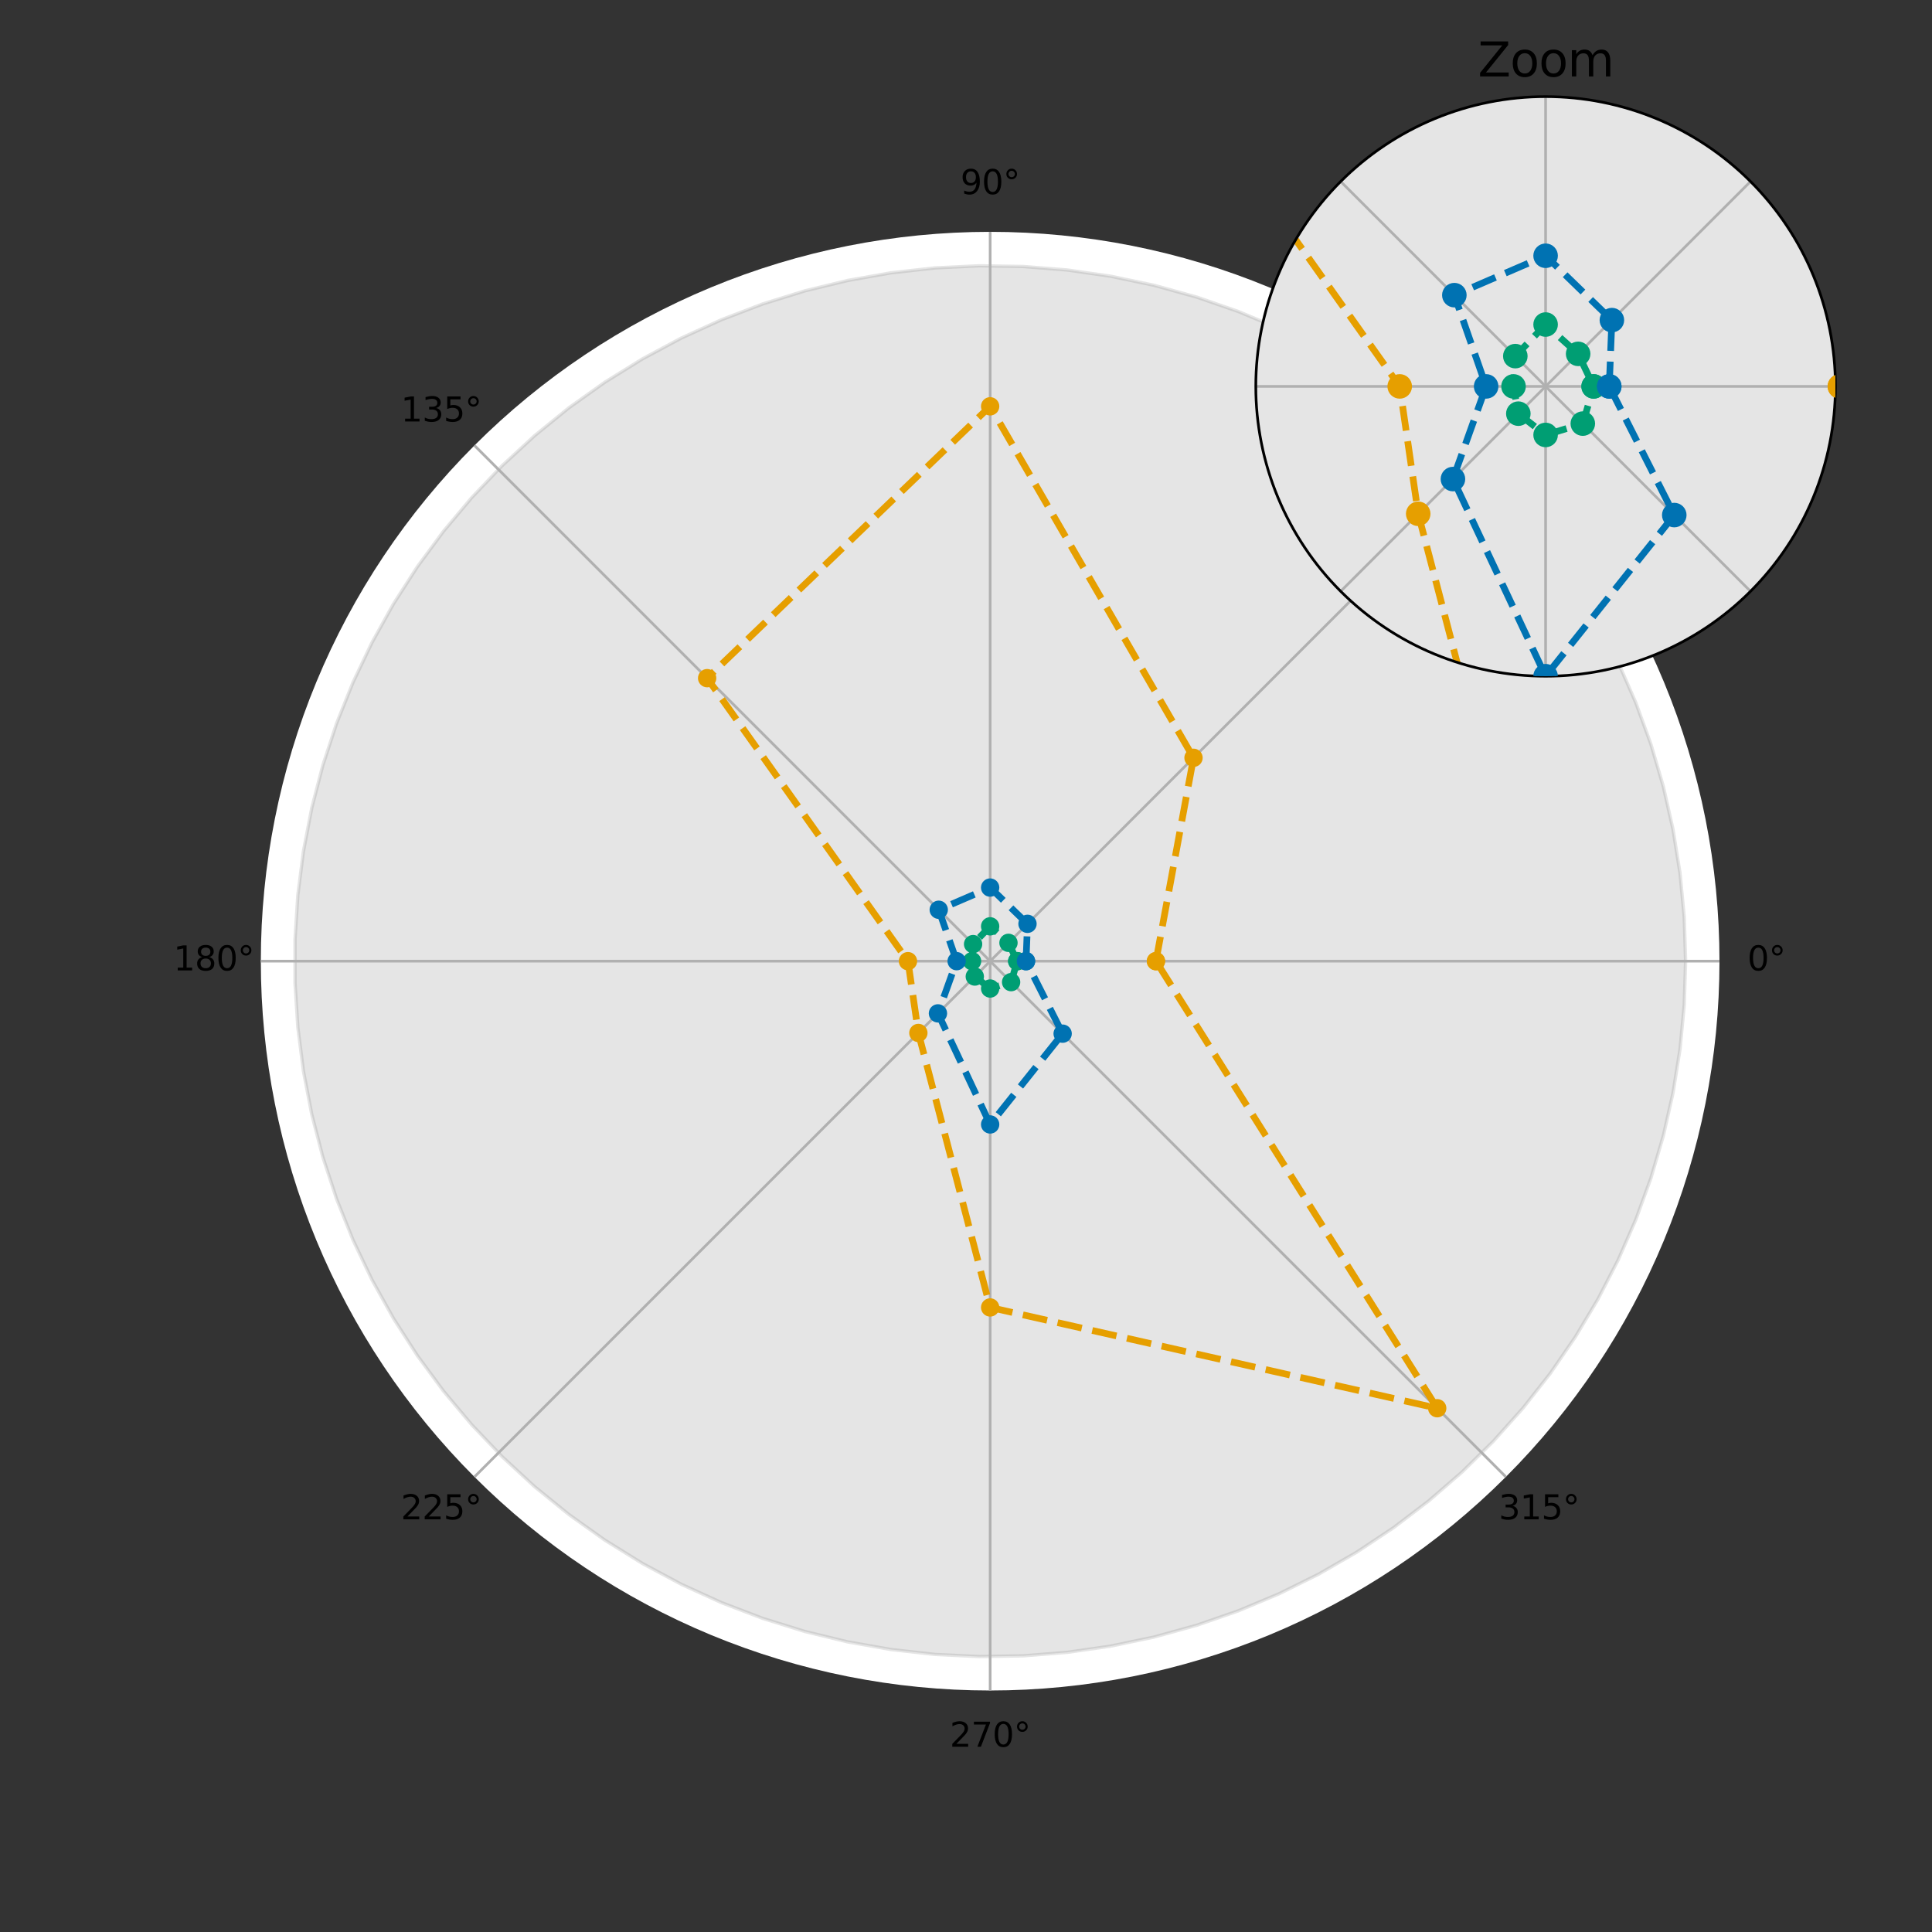 <?xml version="1.0" encoding="utf-8" standalone="no"?>
<!DOCTYPE svg PUBLIC "-//W3C//DTD SVG 1.1//EN"
  "http://www.w3.org/Graphics/SVG/1.1/DTD/svg11.dtd">
<svg xmlns:xlink="http://www.w3.org/1999/xlink" width="576pt" height="576pt" viewBox="0 0 576 576" xmlns="http://www.w3.org/2000/svg" version="1.1">
 <rect x="0" y="0" width="576" height="576" fill="#333333" stroke="none"/>
 <defs>
  <style type="text/css">*{stroke-linejoin: round; stroke-linecap: butt}</style>
 </defs>
 <g id="figure_1">
  <g id="patch_1">
   <path d="M 0 576 
L 576 576 
L 576 0 
L 0 0 
L 0 576 
z
" style="fill: none"/>
  </g>
  <g id="axes_1">
   <g id="patch_2">
    <path d="M 512.64 286.56 
C 512.64 258.006 507.015 229.73 496.088 203.349 
C 485.161 176.969 469.144 152.997 448.953 132.807 
C 428.763 112.616 404.791 96.599 378.411 85.672 
C 352.03 74.745 323.754 69.12 295.2 69.12 
C 266.646 69.12 238.37 74.745 211.989 85.672 
C 185.609 96.599 161.637 112.616 141.447 132.807 
C 121.256 152.997 105.239 176.969 94.312 203.349 
C 83.385 229.73 77.76 258.006 77.76 286.56 
C 77.76 315.114 83.385 343.39 94.312 369.771 
C 105.239 396.151 121.256 420.123 141.447 440.313 
C 161.637 460.504 185.609 476.521 211.989 487.448 
C 238.37 498.375 266.646 504 295.2 504 
C 323.754 504 352.03 498.375 378.411 487.448 
C 404.791 476.521 428.763 460.504 448.953 440.313 
C 469.144 420.123 485.161 396.151 496.088 369.771 
C 507.015 343.39 512.64 315.114 512.64 286.56 
M 295.2 286.56 
C 295.2 286.56 295.2 286.56 295.2 286.56 
C 295.2 286.56 295.2 286.56 295.2 286.56 
C 295.2 286.56 295.2 286.56 295.2 286.56 
C 295.2 286.56 295.2 286.56 295.2 286.56 
C 295.2 286.56 295.2 286.56 295.2 286.56 
C 295.2 286.56 295.2 286.56 295.2 286.56 
C 295.2 286.56 295.2 286.56 295.2 286.56 
C 295.2 286.56 295.2 286.56 295.2 286.56 
C 295.2 286.56 295.2 286.56 295.2 286.56 
C 295.2 286.56 295.2 286.56 295.2 286.56 
C 295.2 286.56 295.2 286.56 295.2 286.56 
C 295.2 286.56 295.2 286.56 295.2 286.56 
C 295.2 286.56 295.2 286.56 295.2 286.56 
C 295.2 286.56 295.2 286.56 295.2 286.56 
C 295.2 286.56 295.2 286.56 295.2 286.56 
C 295.2 286.56 295.2 286.56 295.2 286.56 
z
" style="fill: #ffffff"/>
   </g>
   <g id="patch_3">
    <path d="M 502.542 286.56 
L 502.125 273.41 
L 500.874 260.312 
L 498.795 247.32 
L 495.897 234.486 
L 492.19 221.862 
L 487.69 209.499 
L 482.415 197.445 
L 476.386 185.751 
L 469.627 174.462 
L 462.167 163.625 
L 454.033 153.283 
L 445.261 143.477 
L 435.884 134.248 
L 425.94 125.632 
L 415.47 117.664 
L 404.516 110.376 
L 393.122 103.797 
L 381.333 97.955 
L 369.198 92.872 
L 356.764 88.568 
L 344.083 85.062 
L 331.205 82.368 
L 318.181 80.495 
L 305.066 79.453 
L 291.91 79.244 
L 278.768 79.87 
L 265.692 81.328 
L 252.735 83.613 
L 239.949 86.715 
L 227.385 90.621 
L 215.094 95.317 
L 203.126 100.783 
L 191.529 106.996 
L 180.349 113.933 
L 169.632 121.565 
L 159.42 129.861 
L 149.755 138.788 
L 140.675 148.311 
L 132.218 158.39 
L 124.417 168.985 
L 117.304 180.053 
L 110.907 191.55 
L 105.252 203.43 
L 100.362 215.645 
L 96.257 228.145 
L 92.952 240.88 
L 90.462 253.8 
L 88.797 266.851 
L 87.962 279.981 
L 87.962 293.139 
L 88.797 306.269 
L 90.462 319.32 
L 92.952 332.24 
L 96.257 344.975 
L 100.362 357.475 
L 105.252 369.69 
L 110.907 381.57 
L 117.304 393.067 
L 124.417 404.135 
L 132.218 414.73 
L 140.675 424.809 
L 149.755 434.332 
L 159.42 443.259 
L 169.632 451.555 
L 180.349 459.187 
L 191.529 466.124 
L 203.126 472.337 
L 215.094 477.803 
L 227.385 482.499 
L 239.949 486.405 
L 252.735 489.507 
L 265.692 491.792 
L 278.768 493.25 
L 291.91 493.876 
L 305.066 493.667 
L 318.181 492.625 
L 331.205 490.752 
L 344.083 488.058 
L 356.764 484.552 
L 369.198 480.248 
L 381.333 475.165 
L 393.122 469.323 
L 404.516 462.744 
L 415.47 455.456 
L 425.94 447.488 
L 435.884 438.872 
L 445.261 429.643 
L 454.033 419.837 
L 462.167 409.495 
L 469.627 398.658 
L 476.386 387.369 
L 482.415 375.675 
L 487.69 363.621 
L 492.19 351.258 
L 495.897 338.634 
L 498.795 325.8 
L 500.874 312.808 
L 502.125 299.71 
L 502.542 286.56 
z
" clip-path="url(#p6f012a50cc)" style="fill: #808080; opacity: 0.2; stroke: #808080; stroke-linejoin: miter"/>
   </g>
   <g id="matplotlib.axis_1">
    <g id="xtick_1">
     <g id="line2d_1">
      <path d="M 295.2 286.56 
L 512.64 286.56 
" clip-path="url(#p6f012a50cc)" style="fill: none; stroke: #b0b0b0; stroke-width: 0.8; stroke-linecap: square"/>
     </g>
     <g id="text_1">
      <!-- 0° -->
      <g transform="translate(520.959 289.319) scale(0.1 -0.1)">
       <defs>
        <path id="DejaVuSans-30" d="M 2034 4250 
Q 1547 4250 1301 3770 
Q 1056 3291 1056 2328 
Q 1056 1369 1301 889 
Q 1547 409 2034 409 
Q 2525 409 2770 889 
Q 3016 1369 3016 2328 
Q 3016 3291 2770 3770 
Q 2525 4250 2034 4250 
z
M 2034 4750 
Q 2819 4750 3233 4129 
Q 3647 3509 3647 2328 
Q 3647 1150 3233 529 
Q 2819 -91 2034 -91 
Q 1250 -91 836 529 
Q 422 1150 422 2328 
Q 422 3509 836 4129 
Q 1250 4750 2034 4750 
z
" transform="scale(0.016)"/>
        <path id="DejaVuSans-b0" d="M 1600 4347 
Q 1350 4347 1178 4173 
Q 1006 4000 1006 3750 
Q 1006 3503 1178 3333 
Q 1350 3163 1600 3163 
Q 1850 3163 2022 3333 
Q 2194 3503 2194 3750 
Q 2194 3997 2020 4172 
Q 1847 4347 1600 4347 
z
M 1600 4750 
Q 1800 4750 1984 4673 
Q 2169 4597 2303 4453 
Q 2447 4313 2519 4134 
Q 2591 3956 2591 3750 
Q 2591 3338 2302 3052 
Q 2013 2766 1594 2766 
Q 1172 2766 890 3047 
Q 609 3328 609 3750 
Q 609 4169 896 4459 
Q 1184 4750 1600 4750 
z
" transform="scale(0.016)"/>
       </defs>
       <use xlink:href="#DejaVuSans-30"/>
       <use xlink:href="#DejaVuSans-b0" x="63.623"/>
      </g>
     </g>
    </g>
    <g id="xtick_2">
     <g id="line2d_2">
      <path d="M 295.2 286.56 
L 448.953 132.807 
" clip-path="url(#p6f012a50cc)" style="fill: none; stroke: #b0b0b0; stroke-width: 0.8; stroke-linecap: square"/>
     </g>
     <g id="text_2">
      <!-- 45° -->
      <g transform="translate(449.99 125.667) scale(0.1 -0.1)">
       <defs>
        <path id="DejaVuSans-34" d="M 2419 4116 
L 825 1625 
L 2419 1625 
L 2419 4116 
z
M 2253 4666 
L 3047 4666 
L 3047 1625 
L 3713 1625 
L 3713 1100 
L 3047 1100 
L 3047 0 
L 2419 0 
L 2419 1100 
L 313 1100 
L 313 1709 
L 2253 4666 
z
" transform="scale(0.016)"/>
        <path id="DejaVuSans-35" d="M 691 4666 
L 3169 4666 
L 3169 4134 
L 1269 4134 
L 1269 2991 
Q 1406 3038 1543 3061 
Q 1681 3084 1819 3084 
Q 2600 3084 3056 2656 
Q 3513 2228 3513 1497 
Q 3513 744 3044 326 
Q 2575 -91 1722 -91 
Q 1428 -91 1123 -41 
Q 819 9 494 109 
L 494 744 
Q 775 591 1075 516 
Q 1375 441 1709 441 
Q 2250 441 2565 725 
Q 2881 1009 2881 1497 
Q 2881 1984 2565 2268 
Q 2250 2553 1709 2553 
Q 1456 2553 1204 2497 
Q 953 2441 691 2322 
L 691 4666 
z
" transform="scale(0.016)"/>
       </defs>
       <use xlink:href="#DejaVuSans-34"/>
       <use xlink:href="#DejaVuSans-35" x="63.623"/>
       <use xlink:href="#DejaVuSans-b0" x="127.246"/>
      </g>
     </g>
    </g>
    <g id="xtick_3">
     <g id="line2d_3">
      <path d="M 295.2 286.56 
L 295.2 69.12 
" clip-path="url(#p6f012a50cc)" style="fill: none; stroke: #b0b0b0; stroke-width: 0.8; stroke-linecap: square"/>
     </g>
     <g id="text_3">
      <!-- 90° -->
      <g transform="translate(286.337 57.879) scale(0.1 -0.1)">
       <defs>
        <path id="DejaVuSans-39" d="M 703 97 
L 703 672 
Q 941 559 1184 500 
Q 1428 441 1663 441 
Q 2288 441 2617 861 
Q 2947 1281 2994 2138 
Q 2813 1869 2534 1725 
Q 2256 1581 1919 1581 
Q 1219 1581 811 2004 
Q 403 2428 403 3163 
Q 403 3881 828 4315 
Q 1253 4750 1959 4750 
Q 2769 4750 3195 4129 
Q 3622 3509 3622 2328 
Q 3622 1225 3098 567 
Q 2575 -91 1691 -91 
Q 1453 -91 1209 -44 
Q 966 3 703 97 
z
M 1959 2075 
Q 2384 2075 2632 2365 
Q 2881 2656 2881 3163 
Q 2881 3666 2632 3958 
Q 2384 4250 1959 4250 
Q 1534 4250 1286 3958 
Q 1038 3666 1038 3163 
Q 1038 2656 1286 2365 
Q 1534 2075 1959 2075 
z
" transform="scale(0.016)"/>
       </defs>
       <use xlink:href="#DejaVuSans-39"/>
       <use xlink:href="#DejaVuSans-30" x="63.623"/>
       <use xlink:href="#DejaVuSans-b0" x="127.246"/>
      </g>
     </g>
    </g>
    <g id="xtick_4">
     <g id="line2d_4">
      <path d="M 295.2 286.56 
L 141.447 132.807 
" clip-path="url(#p6f012a50cc)" style="fill: none; stroke: #b0b0b0; stroke-width: 0.8; stroke-linecap: square"/>
     </g>
     <g id="text_4">
      <!-- 135° -->
      <g transform="translate(119.503 125.667) scale(0.1 -0.1)">
       <defs>
        <path id="DejaVuSans-31" d="M 794 531 
L 1825 531 
L 1825 4091 
L 703 3866 
L 703 4441 
L 1819 4666 
L 2450 4666 
L 2450 531 
L 3481 531 
L 3481 0 
L 794 0 
L 794 531 
z
" transform="scale(0.016)"/>
        <path id="DejaVuSans-33" d="M 2597 2516 
Q 3050 2419 3304 2112 
Q 3559 1806 3559 1356 
Q 3559 666 3084 287 
Q 2609 -91 1734 -91 
Q 1441 -91 1130 -33 
Q 819 25 488 141 
L 488 750 
Q 750 597 1062 519 
Q 1375 441 1716 441 
Q 2309 441 2620 675 
Q 2931 909 2931 1356 
Q 2931 1769 2642 2001 
Q 2353 2234 1838 2234 
L 1294 2234 
L 1294 2753 
L 1863 2753 
Q 2328 2753 2575 2939 
Q 2822 3125 2822 3475 
Q 2822 3834 2567 4026 
Q 2313 4219 1838 4219 
Q 1578 4219 1281 4162 
Q 984 4106 628 3988 
L 628 4550 
Q 988 4650 1302 4700 
Q 1616 4750 1894 4750 
Q 2613 4750 3031 4423 
Q 3450 4097 3450 3541 
Q 3450 3153 3228 2886 
Q 3006 2619 2597 2516 
z
" transform="scale(0.016)"/>
       </defs>
       <use xlink:href="#DejaVuSans-31"/>
       <use xlink:href="#DejaVuSans-33" x="63.623"/>
       <use xlink:href="#DejaVuSans-35" x="127.246"/>
       <use xlink:href="#DejaVuSans-b0" x="190.869"/>
      </g>
     </g>
    </g>
    <g id="xtick_5">
     <g id="line2d_5">
      <path d="M 295.2 286.56 
L 77.76 286.56 
" clip-path="url(#p6f012a50cc)" style="fill: none; stroke: #b0b0b0; stroke-width: 0.8; stroke-linecap: square"/>
     </g>
     <g id="text_5">
      <!-- 180° -->
      <g transform="translate(51.716 289.319) scale(0.1 -0.1)">
       <defs>
        <path id="DejaVuSans-38" d="M 2034 2216 
Q 1584 2216 1326 1975 
Q 1069 1734 1069 1313 
Q 1069 891 1326 650 
Q 1584 409 2034 409 
Q 2484 409 2743 651 
Q 3003 894 3003 1313 
Q 3003 1734 2745 1975 
Q 2488 2216 2034 2216 
z
M 1403 2484 
Q 997 2584 770 2862 
Q 544 3141 544 3541 
Q 544 4100 942 4425 
Q 1341 4750 2034 4750 
Q 2731 4750 3128 4425 
Q 3525 4100 3525 3541 
Q 3525 3141 3298 2862 
Q 3072 2584 2669 2484 
Q 3125 2378 3379 2068 
Q 3634 1759 3634 1313 
Q 3634 634 3220 271 
Q 2806 -91 2034 -91 
Q 1263 -91 848 271 
Q 434 634 434 1313 
Q 434 1759 690 2068 
Q 947 2378 1403 2484 
z
M 1172 3481 
Q 1172 3119 1398 2916 
Q 1625 2713 2034 2713 
Q 2441 2713 2670 2916 
Q 2900 3119 2900 3481 
Q 2900 3844 2670 4047 
Q 2441 4250 2034 4250 
Q 1625 4250 1398 4047 
Q 1172 3844 1172 3481 
z
" transform="scale(0.016)"/>
       </defs>
       <use xlink:href="#DejaVuSans-31"/>
       <use xlink:href="#DejaVuSans-38" x="63.623"/>
       <use xlink:href="#DejaVuSans-30" x="127.246"/>
       <use xlink:href="#DejaVuSans-b0" x="190.869"/>
      </g>
     </g>
    </g>
    <g id="xtick_6">
     <g id="line2d_6">
      <path d="M 295.2 286.56 
L 141.447 440.313 
" clip-path="url(#p6f012a50cc)" style="fill: none; stroke: #b0b0b0; stroke-width: 0.8; stroke-linecap: square"/>
     </g>
     <g id="text_6">
      <!-- 225° -->
      <g transform="translate(119.503 452.972) scale(0.1 -0.1)">
       <defs>
        <path id="DejaVuSans-32" d="M 1228 531 
L 3431 531 
L 3431 0 
L 469 0 
L 469 531 
Q 828 903 1448 1529 
Q 2069 2156 2228 2338 
Q 2531 2678 2651 2914 
Q 2772 3150 2772 3378 
Q 2772 3750 2511 3984 
Q 2250 4219 1831 4219 
Q 1534 4219 1204 4116 
Q 875 4013 500 3803 
L 500 4441 
Q 881 4594 1212 4672 
Q 1544 4750 1819 4750 
Q 2544 4750 2975 4387 
Q 3406 4025 3406 3419 
Q 3406 3131 3298 2873 
Q 3191 2616 2906 2266 
Q 2828 2175 2409 1742 
Q 1991 1309 1228 531 
z
" transform="scale(0.016)"/>
       </defs>
       <use xlink:href="#DejaVuSans-32"/>
       <use xlink:href="#DejaVuSans-32" x="63.623"/>
       <use xlink:href="#DejaVuSans-35" x="127.246"/>
       <use xlink:href="#DejaVuSans-b0" x="190.869"/>
      </g>
     </g>
    </g>
    <g id="xtick_7">
     <g id="line2d_7">
      <path d="M 295.2 286.56 
L 295.2 504 
" clip-path="url(#p6f012a50cc)" style="fill: none; stroke: #b0b0b0; stroke-width: 0.8; stroke-linecap: square"/>
     </g>
     <g id="text_7">
      <!-- 270° -->
      <g transform="translate(283.156 520.759) scale(0.1 -0.1)">
       <defs>
        <path id="DejaVuSans-37" d="M 525 4666 
L 3525 4666 
L 3525 4397 
L 1831 0 
L 1172 0 
L 2766 4134 
L 525 4134 
L 525 4666 
z
" transform="scale(0.016)"/>
       </defs>
       <use xlink:href="#DejaVuSans-32"/>
       <use xlink:href="#DejaVuSans-37" x="63.623"/>
       <use xlink:href="#DejaVuSans-30" x="127.246"/>
       <use xlink:href="#DejaVuSans-b0" x="190.869"/>
      </g>
     </g>
    </g>
    <g id="xtick_8">
     <g id="line2d_8">
      <path d="M 295.2 286.56 
L 448.953 440.313 
" clip-path="url(#p6f012a50cc)" style="fill: none; stroke: #b0b0b0; stroke-width: 0.8; stroke-linecap: square"/>
     </g>
     <g id="text_8">
      <!-- 315° -->
      <g transform="translate(446.809 452.972) scale(0.1 -0.1)">
       <use xlink:href="#DejaVuSans-33"/>
       <use xlink:href="#DejaVuSans-31" x="63.623"/>
       <use xlink:href="#DejaVuSans-35" x="127.246"/>
       <use xlink:href="#DejaVuSans-b0" x="190.869"/>
      </g>
     </g>
    </g>
   </g>
   <g id="matplotlib.axis_2"/>
   <g id="line2d_9">
    <path d="M 303.271 286.56 
L 300.666 281.094 
L 295.2 276.17 
L 290.114 281.474 
L 289.813 286.56 
L 290.621 291.139 
L 295.2 294.714 
L 301.45 292.81 
L 303.271 286.56 
" clip-path="url(#p6f012a50cc)" style="fill: none; stroke-dasharray: 7.4,3.2; stroke-dashoffset: 0; stroke: #009e73; stroke-width: 2"/>
   </g>
   <g id="line2d_10">
    <path d="M 305.893 286.56 
L 306.333 275.427 
L 295.2 264.616 
L 279.873 271.233 
L 285.211 286.56 
L 279.636 302.124 
L 295.2 335.239 
L 316.813 308.173 
L 305.893 286.56 
" clip-path="url(#p6f012a50cc)" style="fill: none; stroke-dasharray: 7.4,3.2; stroke-dashoffset: 0; stroke: #0072b2; stroke-width: 2"/>
   </g>
   <g id="line2d_11">
    <path d="M 344.629 286.56 
L 355.831 225.929 
L 295.2 121.136 
L 210.822 202.182 
L 270.696 286.56 
L 273.801 307.959 
L 295.2 389.796 
L 428.485 419.845 
L 344.629 286.56 
" clip-path="url(#p6f012a50cc)" style="fill: none; stroke-dasharray: 7.4,3.2; stroke-dashoffset: 0; stroke: #e69f00; stroke-width: 2"/>
   </g>
   <g id="PathCollection_1">
    <defs>
     <path id="md9468af01b" d="M 0 2.236 
C 0.593 2.236 1.162 2 1.581 1.581 
C 2 1.162 2.236 0.593 2.236 0 
C 2.236 -0.593 2 -1.162 1.581 -1.581 
C 1.162 -2 0.593 -2.236 0 -2.236 
C -0.593 -2.236 -1.162 -2 -1.581 -1.581 
C -2 -1.162 -2.236 -0.593 -2.236 0 
C -2.236 0.593 -2 1.162 -1.581 1.581 
C -1.162 2 -0.593 2.236 0 2.236 
z
" style="stroke: #009e73"/>
    </defs>
    <g clip-path="url(#p6f012a50cc)">
     <use xlink:href="#md9468af01b" x="303.271" y="286.56" style="fill: #009e73; stroke: #009e73"/>
     <use xlink:href="#md9468af01b" x="300.666" y="281.094" style="fill: #009e73; stroke: #009e73"/>
     <use xlink:href="#md9468af01b" x="295.2" y="276.17" style="fill: #009e73; stroke: #009e73"/>
     <use xlink:href="#md9468af01b" x="290.114" y="281.474" style="fill: #009e73; stroke: #009e73"/>
     <use xlink:href="#md9468af01b" x="289.813" y="286.56" style="fill: #009e73; stroke: #009e73"/>
     <use xlink:href="#md9468af01b" x="290.621" y="291.139" style="fill: #009e73; stroke: #009e73"/>
     <use xlink:href="#md9468af01b" x="295.2" y="294.714" style="fill: #009e73; stroke: #009e73"/>
     <use xlink:href="#md9468af01b" x="301.45" y="292.81" style="fill: #009e73; stroke: #009e73"/>
     <use xlink:href="#md9468af01b" x="303.271" y="286.56" style="fill: #009e73; stroke: #009e73"/>
    </g>
   </g>
   <g id="PathCollection_2">
    <defs>
     <path id="m4b757b34d8" d="M 0 2.236 
C 0.593 2.236 1.162 2 1.581 1.581 
C 2 1.162 2.236 0.593 2.236 0 
C 2.236 -0.593 2 -1.162 1.581 -1.581 
C 1.162 -2 0.593 -2.236 0 -2.236 
C -0.593 -2.236 -1.162 -2 -1.581 -1.581 
C -2 -1.162 -2.236 -0.593 -2.236 0 
C -2.236 0.593 -2 1.162 -1.581 1.581 
C -1.162 2 -0.593 2.236 0 2.236 
z
" style="stroke: #0072b2"/>
    </defs>
    <g clip-path="url(#p6f012a50cc)">
     <use xlink:href="#m4b757b34d8" x="305.893" y="286.56" style="fill: #0072b2; stroke: #0072b2"/>
     <use xlink:href="#m4b757b34d8" x="306.333" y="275.427" style="fill: #0072b2; stroke: #0072b2"/>
     <use xlink:href="#m4b757b34d8" x="295.2" y="264.616" style="fill: #0072b2; stroke: #0072b2"/>
     <use xlink:href="#m4b757b34d8" x="279.873" y="271.233" style="fill: #0072b2; stroke: #0072b2"/>
     <use xlink:href="#m4b757b34d8" x="285.211" y="286.56" style="fill: #0072b2; stroke: #0072b2"/>
     <use xlink:href="#m4b757b34d8" x="279.636" y="302.124" style="fill: #0072b2; stroke: #0072b2"/>
     <use xlink:href="#m4b757b34d8" x="295.2" y="335.239" style="fill: #0072b2; stroke: #0072b2"/>
     <use xlink:href="#m4b757b34d8" x="316.813" y="308.173" style="fill: #0072b2; stroke: #0072b2"/>
     <use xlink:href="#m4b757b34d8" x="305.893" y="286.56" style="fill: #0072b2; stroke: #0072b2"/>
    </g>
   </g>
   <g id="PathCollection_3">
    <defs>
     <path id="m5403dffcab" d="M 0 2.236 
C 0.593 2.236 1.162 2 1.581 1.581 
C 2 1.162 2.236 0.593 2.236 0 
C 2.236 -0.593 2 -1.162 1.581 -1.581 
C 1.162 -2 0.593 -2.236 0 -2.236 
C -0.593 -2.236 -1.162 -2 -1.581 -1.581 
C -2 -1.162 -2.236 -0.593 -2.236 0 
C -2.236 0.593 -2 1.162 -1.581 1.581 
C -1.162 2 -0.593 2.236 0 2.236 
z
" style="stroke: #e69f00"/>
    </defs>
    <g clip-path="url(#p6f012a50cc)">
     <use xlink:href="#m5403dffcab" x="344.629" y="286.56" style="fill: #e69f00; stroke: #e69f00"/>
     <use xlink:href="#m5403dffcab" x="355.831" y="225.929" style="fill: #e69f00; stroke: #e69f00"/>
     <use xlink:href="#m5403dffcab" x="295.2" y="121.136" style="fill: #e69f00; stroke: #e69f00"/>
     <use xlink:href="#m5403dffcab" x="210.822" y="202.182" style="fill: #e69f00; stroke: #e69f00"/>
     <use xlink:href="#m5403dffcab" x="270.696" y="286.56" style="fill: #e69f00; stroke: #e69f00"/>
     <use xlink:href="#m5403dffcab" x="273.801" y="307.959" style="fill: #e69f00; stroke: #e69f00"/>
     <use xlink:href="#m5403dffcab" x="295.2" y="389.796" style="fill: #e69f00; stroke: #e69f00"/>
     <use xlink:href="#m5403dffcab" x="428.485" y="419.845" style="fill: #e69f00; stroke: #e69f00"/>
     <use xlink:href="#m5403dffcab" x="344.629" y="286.56" style="fill: #e69f00; stroke: #e69f00"/>
    </g>
   </g>
  </g>
  <g id="axes_2">
   <g id="patch_4">
    <path d="M 547.2 115.2 
C 547.2 103.854 544.965 92.618 540.623 82.136 
C 536.281 71.654 529.917 62.129 521.894 54.106 
C 513.871 46.083 504.346 39.719 493.864 35.377 
C 483.382 31.035 472.146 28.8 460.8 28.8 
C 449.454 28.8 438.218 31.035 427.736 35.377 
C 417.254 39.719 407.729 46.083 399.706 54.106 
C 391.683 62.129 385.319 71.654 380.977 82.136 
C 376.635 92.618 374.4 103.854 374.4 115.2 
C 374.4 126.546 376.635 137.782 380.977 148.264 
C 385.319 158.746 391.683 168.271 399.706 176.294 
C 407.729 184.317 417.254 190.681 427.736 195.023 
C 438.218 199.365 449.454 201.6 460.8 201.6 
C 472.146 201.6 483.382 199.365 493.864 195.023 
C 504.346 190.681 513.871 184.317 521.894 176.294 
C 529.917 168.271 536.281 158.746 540.623 148.264 
C 544.965 137.782 547.2 126.546 547.2 115.2 
M 460.8 115.2 
C 460.8 115.2 460.8 115.2 460.8 115.2 
C 460.8 115.2 460.8 115.2 460.8 115.2 
C 460.8 115.2 460.8 115.2 460.8 115.2 
C 460.8 115.2 460.8 115.2 460.8 115.2 
C 460.8 115.2 460.8 115.2 460.8 115.2 
C 460.8 115.2 460.8 115.2 460.8 115.2 
C 460.8 115.2 460.8 115.2 460.8 115.2 
C 460.8 115.2 460.8 115.2 460.8 115.2 
C 460.8 115.2 460.8 115.2 460.8 115.2 
C 460.8 115.2 460.8 115.2 460.8 115.2 
C 460.8 115.2 460.8 115.2 460.8 115.2 
C 460.8 115.2 460.8 115.2 460.8 115.2 
C 460.8 115.2 460.8 115.2 460.8 115.2 
C 460.8 115.2 460.8 115.2 460.8 115.2 
C 460.8 115.2 460.8 115.2 460.8 115.2 
C 460.8 115.2 460.8 115.2 460.8 115.2 
z
" style="fill: #ffffff"/>
   </g>
   <g id="patch_5">
    <path d="M 20638.017 115.2 
L 20597.394 -1164.518 
L 20475.687 -2439.083 
L 20273.388 -3703.363 
L 19991.311 -4952.267 
L 19630.591 -6180.766 
L 19192.681 -7383.914 
L 18679.345 -8556.865 
L 18092.648 -9694.897 
L 17434.955 -10793.427 
L 16708.913 -11848.032 
L 15917.445 -12854.465 
L 15063.739 -13808.674 
L 14151.231 -14706.816 
L 13183.598 -15545.275 
L 12164.734 -16320.676 
L 11098.743 -17029.894 
L 9989.916 -17670.076 
L 8842.719 -18238.642 
L 7661.771 -18733.304 
L 6451.827 -19152.07 
L 5217.759 -19493.253 
L 3964.537 -19755.48 
L 2697.206 -19937.694 
L 1420.871 -20039.163 
L 140.669 -20059.477 
L -1138.244 -19998.555 
L -2410.717 -19856.642 
L -3671.629 -19634.309 
L -4915.9 -19332.452 
L -6138.521 -18952.286 
L -7334.569 -18495.343 
L -8499.228 -17963.461 
L -9627.808 -17358.782 
L -10715.765 -16683.742 
L -11758.718 -15941.059 
L -12752.467 -15133.723 
L -13693.011 -14264.985 
L -14576.562 -13338.343 
L -15399.564 -12357.528 
L -16158.701 -11326.49 
L -16850.917 -10249.38 
L -17473.426 -9130.536 
L -18023.719 -7974.462 
L -18499.582 -6785.815 
L -18899.098 -5569.379 
L -19220.658 -4330.053 
L -19462.969 -3072.828 
L -19625.053 -1802.766 
L -19706.258 -524.981 
L -19706.258 755.381 
L -19625.053 2033.166 
L -19462.969 3303.228 
L -19220.658 4560.453 
L -18899.098 5799.779 
L -18499.582 7016.215 
L -18023.719 8204.862 
L -17473.426 9360.936 
L -16850.917 10479.78 
L -16158.701 11556.89 
L -15399.564 12587.928 
L -14576.562 13568.743 
L -13693.011 14495.385 
L -12752.467 15364.123 
L -11758.718 16171.459 
L -10715.765 16914.142 
L -9627.808 17589.182 
L -8499.228 18193.861 
L -7334.569 18725.743 
L -6138.521 19182.686 
L -4915.9 19562.852 
L -3671.629 19864.709 
L -2410.717 20087.042 
L -1138.244 20228.955 
L 140.669 20289.877 
L 1420.871 20269.563 
L 2697.206 20168.094 
L 3964.537 19985.88 
L 5217.759 19723.653 
L 6451.827 19382.47 
L 7661.771 18963.704 
L 8842.719 18469.042 
L 9989.916 17900.476 
L 11098.743 17260.294 
L 12164.734 16551.076 
L 13183.598 15775.675 
L 14151.231 14937.216 
L 15063.739 14039.074 
L 15917.445 13084.865 
L 16708.913 12078.432 
L 17434.955 11023.827 
L 18092.648 9925.297 
L 18679.345 8787.265 
L 19192.681 7614.314 
L 19630.591 6411.166 
L 19991.311 5182.667 
L 20273.388 3933.763 
L 20475.687 2669.483 
L 20597.394 1394.918 
L 20638.017 115.2 
z
" clip-path="url(#pa11175bd23)" style="fill: #808080; opacity: 0.2; stroke: #808080; stroke-linejoin: miter"/>
   </g>
   <g id="matplotlib.axis_3">
    <g id="xtick_9">
     <g id="line2d_12">
      <path d="M 460.8 115.2 
L 547.2 115.2 
" clip-path="url(#pa11175bd23)" style="fill: none; stroke: #b0b0b0; stroke-width: 0.8; stroke-linecap: square"/>
     </g>
    </g>
    <g id="xtick_10">
     <g id="line2d_13">
      <path d="M 460.8 115.2 
L 521.894 54.106 
" clip-path="url(#pa11175bd23)" style="fill: none; stroke: #b0b0b0; stroke-width: 0.8; stroke-linecap: square"/>
     </g>
    </g>
    <g id="xtick_11">
     <g id="line2d_14">
      <path d="M 460.8 115.2 
L 460.8 28.8 
" clip-path="url(#pa11175bd23)" style="fill: none; stroke: #b0b0b0; stroke-width: 0.8; stroke-linecap: square"/>
     </g>
    </g>
    <g id="xtick_12">
     <g id="line2d_15">
      <path d="M 460.8 115.2 
L 399.706 54.106 
" clip-path="url(#pa11175bd23)" style="fill: none; stroke: #b0b0b0; stroke-width: 0.8; stroke-linecap: square"/>
     </g>
    </g>
    <g id="xtick_13">
     <g id="line2d_16">
      <path d="M 460.8 115.2 
L 374.4 115.2 
" clip-path="url(#pa11175bd23)" style="fill: none; stroke: #b0b0b0; stroke-width: 0.8; stroke-linecap: square"/>
     </g>
    </g>
    <g id="xtick_14">
     <g id="line2d_17">
      <path d="M 460.8 115.2 
L 399.706 176.294 
" clip-path="url(#pa11175bd23)" style="fill: none; stroke: #b0b0b0; stroke-width: 0.8; stroke-linecap: square"/>
     </g>
    </g>
    <g id="xtick_15">
     <g id="line2d_18">
      <path d="M 460.8 115.2 
L 460.8 201.6 
" clip-path="url(#pa11175bd23)" style="fill: none; stroke: #b0b0b0; stroke-width: 0.8; stroke-linecap: square"/>
     </g>
    </g>
    <g id="xtick_16">
     <g id="line2d_19">
      <path d="M 460.8 115.2 
L 521.894 176.294 
" clip-path="url(#pa11175bd23)" style="fill: none; stroke: #b0b0b0; stroke-width: 0.8; stroke-linecap: square"/>
     </g>
    </g>
   </g>
   <g id="matplotlib.axis_4"/>
   <g id="line2d_20">
    <path d="M 475.126 115.2 
L 470.502 105.498 
L 460.8 96.759 
L 451.773 106.173 
L 451.239 115.2 
L 452.672 123.328 
L 460.8 129.673 
L 471.893 126.293 
L 475.126 115.2 
" clip-path="url(#pa11175bd23)" style="fill: none; stroke-dasharray: 7.4,3.2; stroke-dashoffset: 0; stroke: #009e73; stroke-width: 2"/>
   </g>
   <g id="line2d_21">
    <path d="M 479.779 115.2 
L 480.561 95.439 
L 460.8 76.252 
L 433.595 87.995 
L 443.07 115.2 
L 433.174 142.826 
L 460.8 201.6 
L 499.161 153.561 
L 479.779 115.2 
" clip-path="url(#pa11175bd23)" style="fill: none; stroke-dasharray: 7.4,3.2; stroke-dashoffset: 0; stroke: #0072b2; stroke-width: 2"/>
   </g>
   <g id="line2d_22">
    <path d="M 548.533 115.2 
L 568.415 7.585 
L 563.448 -1 
M 334.853 -1 
L 417.307 115.2 
L 422.819 153.181 
L 460.8 298.434 
L 577 324.631 
M 577 160.448 
L 548.533 115.2 
" clip-path="url(#pa11175bd23)" style="fill: none; stroke-dasharray: 7.4,3.2; stroke-dashoffset: 0; stroke: #e69f00; stroke-width: 2"/>
   </g>
   <g id="patch_6">
    <path d="M 547.2 115.2 
C 547.2 103.854 544.965 92.618 540.623 82.136 
C 536.281 71.654 529.917 62.129 521.894 54.106 
C 513.871 46.083 504.346 39.719 493.864 35.377 
C 483.382 31.035 472.146 28.8 460.8 28.8 
C 449.454 28.8 438.218 31.035 427.736 35.377 
C 417.254 39.719 407.729 46.083 399.706 54.106 
C 391.683 62.129 385.319 71.654 380.977 82.136 
C 376.635 92.618 374.4 103.854 374.4 115.2 
C 374.4 126.546 376.635 137.782 380.977 148.264 
C 385.319 158.746 391.683 168.271 399.706 176.294 
C 407.729 184.317 417.254 190.681 427.736 195.023 
C 438.218 199.365 449.454 201.6 460.8 201.6 
C 472.146 201.6 483.382 199.365 493.864 195.023 
C 504.346 190.681 513.871 184.317 521.894 176.294 
C 529.917 168.271 536.281 158.746 540.623 148.264 
C 544.965 137.782 547.2 126.546 547.2 115.2 
" style="fill: none; stroke: #000000; stroke-width: 0.8; stroke-linejoin: miter; stroke-linecap: square"/>
   </g>
   <g id="text_9">
    <!-- Zoom -->
    <g transform="translate(440.62 22.8) scale(0.14 -0.14)">
     <defs>
      <path id="DejaVuSans-5a" d="M 359 4666 
L 4025 4666 
L 4025 4184 
L 1075 531 
L 4097 531 
L 4097 0 
L 288 0 
L 288 481 
L 3238 4134 
L 359 4134 
L 359 4666 
z
" transform="scale(0.016)"/>
      <path id="DejaVuSans-6f" d="M 1959 3097 
Q 1497 3097 1228 2736 
Q 959 2375 959 1747 
Q 959 1119 1226 758 
Q 1494 397 1959 397 
Q 2419 397 2687 759 
Q 2956 1122 2956 1747 
Q 2956 2369 2687 2733 
Q 2419 3097 1959 3097 
z
M 1959 3584 
Q 2709 3584 3137 3096 
Q 3566 2609 3566 1747 
Q 3566 888 3137 398 
Q 2709 -91 1959 -91 
Q 1206 -91 779 398 
Q 353 888 353 1747 
Q 353 2609 779 3096 
Q 1206 3584 1959 3584 
z
" transform="scale(0.016)"/>
      <path id="DejaVuSans-6d" d="M 3328 2828 
Q 3544 3216 3844 3400 
Q 4144 3584 4550 3584 
Q 5097 3584 5394 3201 
Q 5691 2819 5691 2113 
L 5691 0 
L 5113 0 
L 5113 2094 
Q 5113 2597 4934 2840 
Q 4756 3084 4391 3084 
Q 3944 3084 3684 2787 
Q 3425 2491 3425 1978 
L 3425 0 
L 2847 0 
L 2847 2094 
Q 2847 2600 2669 2842 
Q 2491 3084 2119 3084 
Q 1678 3084 1418 2786 
Q 1159 2488 1159 1978 
L 1159 0 
L 581 0 
L 581 3500 
L 1159 3500 
L 1159 2956 
Q 1356 3278 1631 3431 
Q 1906 3584 2284 3584 
Q 2666 3584 2933 3390 
Q 3200 3197 3328 2828 
z
" transform="scale(0.016)"/>
     </defs>
     <use xlink:href="#DejaVuSans-5a"/>
     <use xlink:href="#DejaVuSans-6f" x="68.506"/>
     <use xlink:href="#DejaVuSans-6f" x="129.688"/>
     <use xlink:href="#DejaVuSans-6d" x="190.869"/>
    </g>
   </g>
   <g id="PathCollection_4">
    <defs>
     <path id="m4254930fa2" d="M 0 3.162 
C 0.839 3.162 1.643 2.829 2.236 2.236 
C 2.829 1.643 3.162 0.839 3.162 0 
C 3.162 -0.839 2.829 -1.643 2.236 -2.236 
C 1.643 -2.829 0.839 -3.162 0 -3.162 
C -0.839 -3.162 -1.643 -2.829 -2.236 -2.236 
C -2.829 -1.643 -3.162 -0.839 -3.162 0 
C -3.162 0.839 -2.829 1.643 -2.236 2.236 
C -1.643 2.829 -0.839 3.162 0 3.162 
z
" style="stroke: #009e73"/>
    </defs>
    <g clip-path="url(#pa11175bd23)">
     <use xlink:href="#m4254930fa2" x="475.126" y="115.2" style="fill: #009e73; stroke: #009e73"/>
     <use xlink:href="#m4254930fa2" x="470.502" y="105.498" style="fill: #009e73; stroke: #009e73"/>
     <use xlink:href="#m4254930fa2" x="460.8" y="96.759" style="fill: #009e73; stroke: #009e73"/>
     <use xlink:href="#m4254930fa2" x="451.773" y="106.173" style="fill: #009e73; stroke: #009e73"/>
     <use xlink:href="#m4254930fa2" x="451.239" y="115.2" style="fill: #009e73; stroke: #009e73"/>
     <use xlink:href="#m4254930fa2" x="452.672" y="123.328" style="fill: #009e73; stroke: #009e73"/>
     <use xlink:href="#m4254930fa2" x="460.8" y="129.673" style="fill: #009e73; stroke: #009e73"/>
     <use xlink:href="#m4254930fa2" x="471.893" y="126.293" style="fill: #009e73; stroke: #009e73"/>
     <use xlink:href="#m4254930fa2" x="475.126" y="115.2" style="fill: #009e73; stroke: #009e73"/>
    </g>
   </g>
   <g id="PathCollection_5">
    <defs>
     <path id="m01020cb02e" d="M 0 3.162 
C 0.839 3.162 1.643 2.829 2.236 2.236 
C 2.829 1.643 3.162 0.839 3.162 0 
C 3.162 -0.839 2.829 -1.643 2.236 -2.236 
C 1.643 -2.829 0.839 -3.162 0 -3.162 
C -0.839 -3.162 -1.643 -2.829 -2.236 -2.236 
C -2.829 -1.643 -3.162 -0.839 -3.162 0 
C -3.162 0.839 -2.829 1.643 -2.236 2.236 
C -1.643 2.829 -0.839 3.162 0 3.162 
z
" style="stroke: #0072b2"/>
    </defs>
    <g clip-path="url(#pa11175bd23)">
     <use xlink:href="#m01020cb02e" x="479.779" y="115.2" style="fill: #0072b2; stroke: #0072b2"/>
     <use xlink:href="#m01020cb02e" x="480.561" y="95.439" style="fill: #0072b2; stroke: #0072b2"/>
     <use xlink:href="#m01020cb02e" x="460.8" y="76.252" style="fill: #0072b2; stroke: #0072b2"/>
     <use xlink:href="#m01020cb02e" x="433.595" y="87.995" style="fill: #0072b2; stroke: #0072b2"/>
     <use xlink:href="#m01020cb02e" x="443.07" y="115.2" style="fill: #0072b2; stroke: #0072b2"/>
     <use xlink:href="#m01020cb02e" x="433.174" y="142.826" style="fill: #0072b2; stroke: #0072b2"/>
     <use xlink:href="#m01020cb02e" x="460.8" y="201.6" style="fill: #0072b2; stroke: #0072b2"/>
     <use xlink:href="#m01020cb02e" x="499.161" y="153.561" style="fill: #0072b2; stroke: #0072b2"/>
     <use xlink:href="#m01020cb02e" x="479.779" y="115.2" style="fill: #0072b2; stroke: #0072b2"/>
    </g>
   </g>
   <g id="PathCollection_6">
    <defs>
     <path id="m9c0887480c" d="M 0 3.162 
C 0.839 3.162 1.643 2.829 2.236 2.236 
C 2.829 1.643 3.162 0.839 3.162 0 
C 3.162 -0.839 2.829 -1.643 2.236 -2.236 
C 1.643 -2.829 0.839 -3.162 0 -3.162 
C -0.839 -3.162 -1.643 -2.829 -2.236 -2.236 
C -2.829 -1.643 -3.162 -0.839 -3.162 0 
C -3.162 0.839 -2.829 1.643 -2.236 2.236 
C -1.643 2.829 -0.839 3.162 0 3.162 
z
" style="stroke: #e69f00"/>
    </defs>
    <g clip-path="url(#pa11175bd23)">
     <use xlink:href="#m9c0887480c" x="548.533" y="115.2" style="fill: #e69f00; stroke: #e69f00"/>
     <use xlink:href="#m9c0887480c" x="568.415" y="7.585" style="fill: #e69f00; stroke: #e69f00"/>
     <use xlink:href="#m9c0887480c" x="563.448" y="-1" style="fill: #e69f00; stroke: #e69f00"/>
     <use xlink:href="#m9c0887480c" x="334.853" y="-1" style="fill: #e69f00; stroke: #e69f00"/>
     <use xlink:href="#m9c0887480c" x="417.307" y="115.2" style="fill: #e69f00; stroke: #e69f00"/>
     <use xlink:href="#m9c0887480c" x="422.819" y="153.181" style="fill: #e69f00; stroke: #e69f00"/>
     <use xlink:href="#m9c0887480c" x="460.8" y="298.434" style="fill: #e69f00; stroke: #e69f00"/>
     <use xlink:href="#m9c0887480c" x="697.368" y="351.768" style="fill: #e69f00; stroke: #e69f00"/>
     <use xlink:href="#m9c0887480c" x="548.533" y="115.2" style="fill: #e69f00; stroke: #e69f00"/>
    </g>
   </g>
  </g>
 </g>
 <defs>
  <clipPath id="p6f012a50cc">
   <path d="M 512.64 286.56 
C 512.64 258.006 507.015 229.73 496.088 203.349 
C 485.161 176.969 469.144 152.997 448.953 132.807 
C 428.763 112.616 404.791 96.599 378.411 85.672 
C 352.03 74.745 323.754 69.12 295.2 69.12 
C 266.646 69.12 238.37 74.745 211.989 85.672 
C 185.609 96.599 161.637 112.616 141.447 132.807 
C 121.256 152.997 105.239 176.969 94.312 203.349 
C 83.385 229.73 77.76 258.006 77.76 286.56 
C 77.76 315.114 83.385 343.39 94.312 369.771 
C 105.239 396.151 121.256 420.123 141.447 440.313 
C 161.637 460.504 185.609 476.521 211.989 487.448 
C 238.37 498.375 266.646 504 295.2 504 
C 323.754 504 352.03 498.375 378.411 487.448 
C 404.791 476.521 428.763 460.504 448.953 440.313 
C 469.144 420.123 485.161 396.151 496.088 369.771 
C 507.015 343.39 512.64 315.114 512.64 286.56 
M 295.2 286.56 
C 295.2 286.56 295.2 286.56 295.2 286.56 
C 295.2 286.56 295.2 286.56 295.2 286.56 
C 295.2 286.56 295.2 286.56 295.2 286.56 
C 295.2 286.56 295.2 286.56 295.2 286.56 
C 295.2 286.56 295.2 286.56 295.2 286.56 
C 295.2 286.56 295.2 286.56 295.2 286.56 
C 295.2 286.56 295.2 286.56 295.2 286.56 
C 295.2 286.56 295.2 286.56 295.2 286.56 
C 295.2 286.56 295.2 286.56 295.2 286.56 
C 295.2 286.56 295.2 286.56 295.2 286.56 
C 295.2 286.56 295.2 286.56 295.2 286.56 
C 295.2 286.56 295.2 286.56 295.2 286.56 
C 295.2 286.56 295.2 286.56 295.2 286.56 
C 295.2 286.56 295.2 286.56 295.2 286.56 
C 295.2 286.56 295.2 286.56 295.2 286.56 
C 295.2 286.56 295.2 286.56 295.2 286.56 
z
"/>
  </clipPath>
  <clipPath id="pa11175bd23">
   <path d="M 547.2 115.2 
C 547.2 103.854 544.965 92.618 540.623 82.136 
C 536.281 71.654 529.917 62.129 521.894 54.106 
C 513.871 46.083 504.346 39.719 493.864 35.377 
C 483.382 31.035 472.146 28.8 460.8 28.8 
C 449.454 28.8 438.218 31.035 427.736 35.377 
C 417.254 39.719 407.729 46.083 399.706 54.106 
C 391.683 62.129 385.319 71.654 380.977 82.136 
C 376.635 92.618 374.4 103.854 374.4 115.2 
C 374.4 126.546 376.635 137.782 380.977 148.264 
C 385.319 158.746 391.683 168.271 399.706 176.294 
C 407.729 184.317 417.254 190.681 427.736 195.023 
C 438.218 199.365 449.454 201.6 460.8 201.6 
C 472.146 201.6 483.382 199.365 493.864 195.023 
C 504.346 190.681 513.871 184.317 521.894 176.294 
C 529.917 168.271 536.281 158.746 540.623 148.264 
C 544.965 137.782 547.2 126.546 547.2 115.2 
M 460.8 115.2 
C 460.8 115.2 460.8 115.2 460.8 115.2 
C 460.8 115.2 460.8 115.2 460.8 115.2 
C 460.8 115.2 460.8 115.2 460.8 115.2 
C 460.8 115.2 460.8 115.2 460.8 115.2 
C 460.8 115.2 460.8 115.2 460.8 115.2 
C 460.8 115.2 460.8 115.2 460.8 115.2 
C 460.8 115.2 460.8 115.2 460.8 115.2 
C 460.8 115.2 460.8 115.2 460.8 115.2 
C 460.8 115.2 460.8 115.2 460.8 115.2 
C 460.8 115.2 460.8 115.2 460.8 115.2 
C 460.8 115.2 460.8 115.2 460.8 115.2 
C 460.8 115.2 460.8 115.2 460.8 115.2 
C 460.8 115.2 460.8 115.2 460.8 115.2 
C 460.8 115.2 460.8 115.2 460.8 115.2 
C 460.8 115.2 460.8 115.2 460.8 115.2 
C 460.8 115.2 460.8 115.2 460.8 115.2 
z
"/>
  </clipPath>
 </defs>
</svg>
